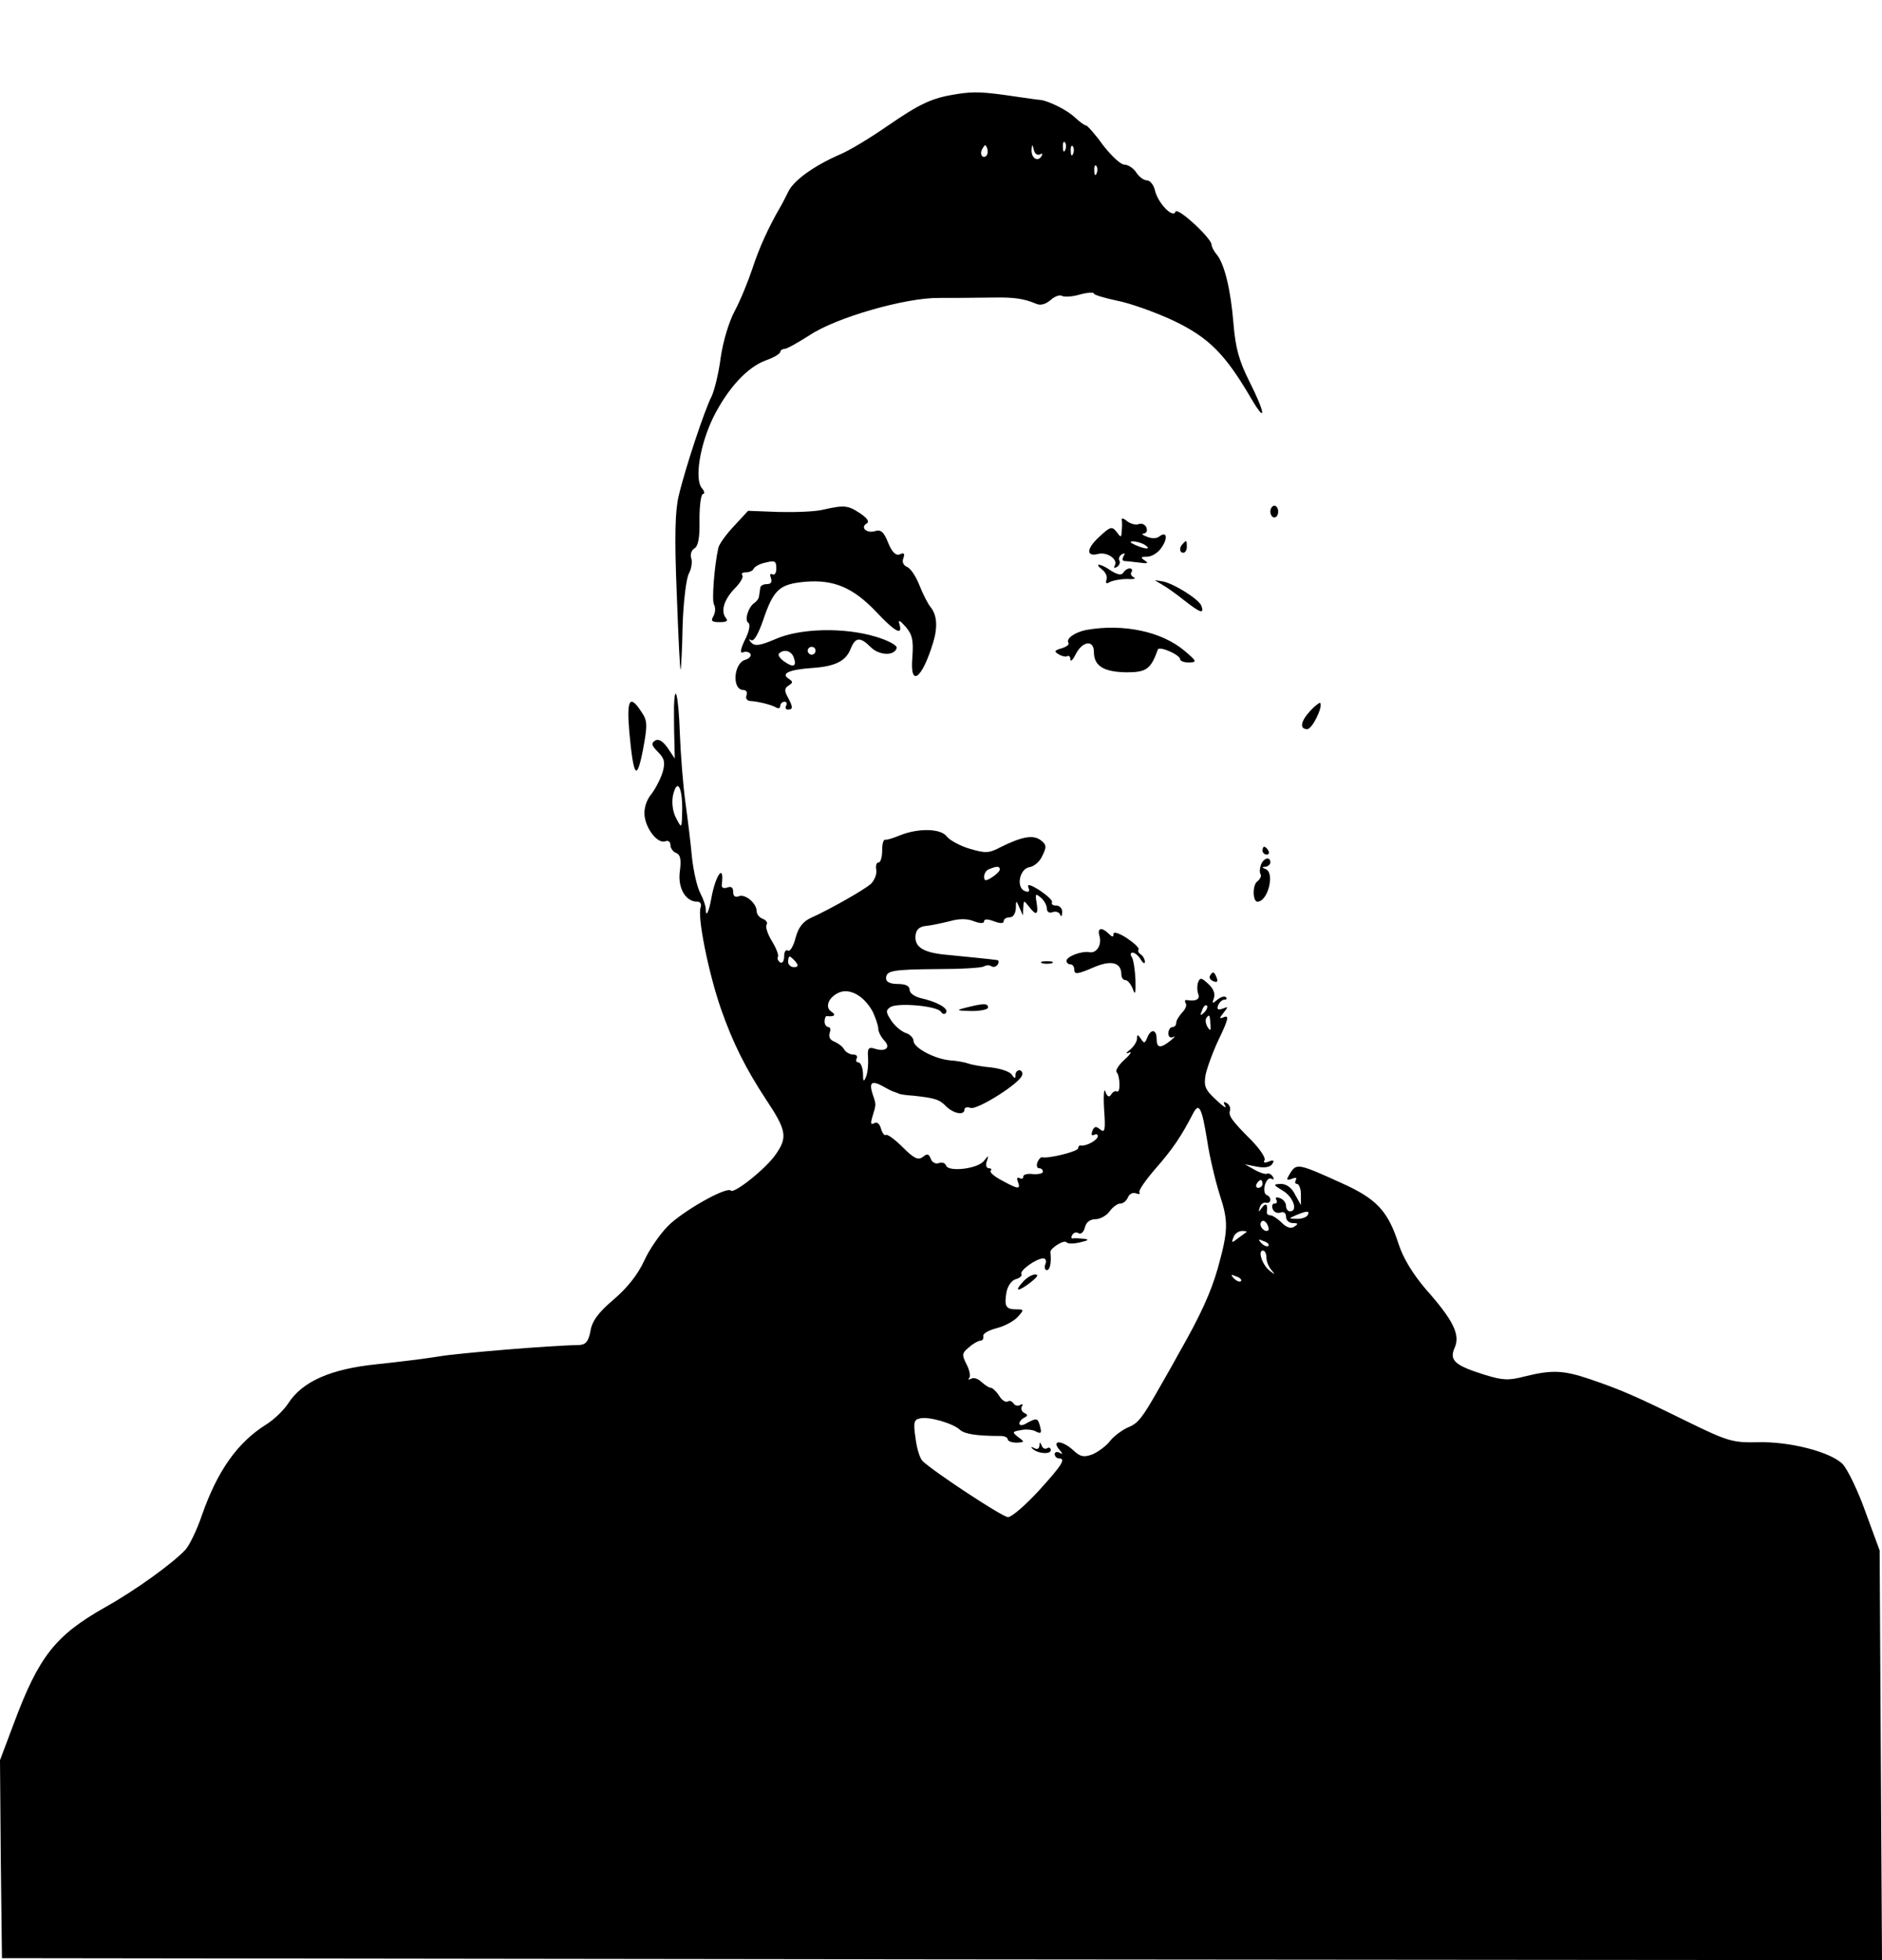 <?xml version="1.0" standalone="no"?>
<!DOCTYPE svg PUBLIC "-//W3C//DTD SVG 20010904//EN"
 "http://www.w3.org/TR/2001/REC-SVG-20010904/DTD/svg10.dtd">
<svg version="1.0" xmlns="http://www.w3.org/2000/svg"
 width="480pt" height="500pt" viewBox="0 0 480 500"
 preserveAspectRatio="xMidYMid meet">

<g transform="translate(0,500) scale(0.1,-0.1)"
fill="#000000" stroke="none">
<path d="M2440 4760 c-63 -10 -92 -23 -179 -83 -42 -29 -96 -62 -121 -72 -64
-28 -117 -66 -130 -95 -7 -14 -16 -32 -21 -40 -30 -52 -53 -103 -70 -155 -11
-33 -31 -82 -45 -108 -15 -28 -30 -78 -36 -120 -5 -39 -16 -83 -23 -98 -17
-32 -68 -185 -84 -254 -9 -36 -11 -105 -5 -248 4 -109 8 -196 10 -195 1 2 4
52 5 112 2 60 9 120 16 133 7 13 9 31 6 39 -3 9 0 20 8 25 10 6 14 28 13 74 0
36 4 65 9 65 5 0 4 7 -3 15 -19 23 -5 110 29 180 37 74 87 129 135 146 20 7
36 17 36 21 0 4 5 8 11 8 6 0 34 16 64 35 67 45 245 96 330 95 23 0 70 0 140
1 52 1 77 -3 108 -16 11 -5 24 -1 37 10 10 9 23 14 29 10 6 -3 27 -2 46 4 19
5 35 6 35 2 0 -3 26 -11 59 -18 32 -6 97 -29 144 -51 90 -43 132 -85 199 -200
39 -66 35 -35 -6 46 -26 52 -35 85 -40 146 -7 87 -23 153 -43 177 -7 8 -13 20
-13 25 0 16 -87 97 -92 84 -6 -18 -44 21 -52 53 -3 15 -13 27 -21 27 -8 0 -20
9 -27 20 -7 11 -21 20 -30 20 -10 0 -34 23 -55 50 -20 28 -40 50 -43 50 -4 0
-16 9 -28 20 -20 19 -64 41 -87 45 -5 0 -32 4 -60 8 -88 13 -109 14 -155 7z
m277 -142 c-3 -8 -6 -5 -6 6 -1 11 2 17 5 13 3 -3 4 -12 1 -19z m-201 -15
c-10 -10 -19 5 -10 18 6 11 8 11 12 0 2 -7 1 -15 -2 -18z m136 3 c7 4 8 2 4
-5 -10 -15 -26 -4 -25 17 1 15 2 15 6 -1 2 -9 9 -14 15 -11z m85 2 c-3 -8 -6
-5 -6 6 -1 11 2 17 5 13 3 -3 4 -12 1 -19z m60 -50 c-3 -8 -6 -5 -6 6 -1 11 2
17 5 13 3 -3 4 -12 1 -19z"/>
<path d="M2100 3700 c-19 -5 -70 -7 -113 -6 l-79 3 -36 -39 c-20 -21 -38 -46
-40 -56 -10 -45 -17 -134 -11 -144 4 -7 4 -19 -1 -29 -8 -13 -5 -16 16 -16 17
0 22 3 15 11 -13 17 -5 46 23 75 15 15 23 30 19 34 -3 4 1 7 9 7 9 0 18 4 20
9 2 5 15 13 31 16 23 6 27 4 27 -15 0 -11 -4 -18 -10 -15 -6 3 -7 -1 -4 -9 4
-11 0 -16 -10 -16 -9 0 -17 -4 -17 -10 -1 -5 -2 -15 -3 -20 0 -6 -6 -14 -12
-18 -16 -11 -26 -45 -15 -51 5 -4 2 -22 -9 -43 -12 -25 -13 -35 -5 -32 7 3 16
1 19 -4 3 -5 -3 -12 -13 -15 -30 -8 -35 -77 -5 -77 7 0 11 -6 8 -13 -3 -8 1
-14 8 -15 21 -1 57 -10 68 -17 6 -3 10 -1 10 4 0 6 5 11 11 11 5 0 7 -4 4 -10
-3 -5 -1 -10 4 -10 14 0 14 6 0 32 -9 16 -8 23 2 29 12 8 12 10 0 18 -20 13 2
23 60 27 60 4 87 18 99 50 12 29 24 30 51 3 21 -21 60 -23 66 -2 2 6 -20 19
-54 29 -80 24 -193 22 -257 -7 -38 -16 -51 -18 -60 -8 -7 8 -7 10 0 6 7 -4 18
16 30 50 27 80 42 93 108 99 73 6 122 -15 181 -77 48 -51 68 -62 59 -31 -4 12
1 10 16 -7 17 -20 20 -34 17 -77 -7 -79 24 -58 53 37 12 40 10 70 -7 91 -6 7
-19 32 -28 55 -9 23 -23 44 -32 47 -9 4 -13 13 -9 22 4 12 2 15 -9 10 -10 -4
-20 5 -30 30 -11 28 -19 34 -34 29 -21 -6 -38 10 -20 20 7 5 0 14 -18 26 -30
20 -40 21 -93 9z m-20 -360 c0 -5 -4 -10 -10 -10 -5 0 -10 5 -10 10 0 6 5 10
10 10 6 0 10 -4 10 -10z m-56 -16 c9 -24 0 -28 -23 -12 -12 8 -18 18 -14 21
12 12 31 7 37 -9z"/>
<path d="M3240 3695 c0 -8 5 -15 10 -15 6 0 10 7 10 15 0 8 -4 15 -10 15 -5 0
-10 -7 -10 -15z"/>
<path d="M2861 3674 c1 -5 1 -18 0 -28 -1 -18 -2 -18 -13 -3 -12 15 -16 14
-44 -12 -33 -30 -35 -52 -3 -44 22 6 52 -14 42 -30 -3 -6 -1 -7 6 -3 6 4 9 11
6 16 -3 5 0 12 6 16 8 4 9 3 5 -4 -4 -7 -4 -12 1 -13 4 0 21 -2 38 -4 21 -3
26 -2 15 5 -12 8 -11 10 6 10 12 0 29 11 37 24 17 25 12 42 -7 27 -6 -5 -20
-5 -31 0 -11 4 -15 8 -8 8 7 1 10 7 7 15 -3 8 -12 12 -20 9 -8 -3 -21 1 -30 8
-8 7 -14 8 -13 3z m59 -64 c18 -12 2 -12 -25 0 -13 6 -15 9 -5 9 8 0 22 -4 30
-9z"/>
<path d="M3017 3613 c-10 -9 -9 -23 1 -23 5 0 9 7 9 15 0 17 -1 18 -10 8z"/>
<path d="M2811 3547 c9 -7 14 -18 11 -26 -3 -9 0 -11 8 -6 7 4 27 8 44 8 17
-1 25 1 18 4 -6 3 -10 9 -6 14 3 5 1 9 -5 9 -5 0 -13 -5 -16 -11 -5 -7 -15 -5
-31 5 -27 19 -46 21 -23 3z"/>
<path d="M2965 3508 c11 -6 36 -24 56 -40 41 -32 51 -35 43 -13 -7 17 -71 57
-99 62 l-20 3 20 -12z"/>
<path d="M2770 3393 c-29 -6 -52 -22 -45 -33 3 -4 -5 -10 -18 -14 -18 -5 -19
-8 -7 -15 8 -5 18 -7 22 -5 4 3 8 -1 8 -8 0 -7 6 -2 13 12 17 35 47 39 47 7 0
-36 25 -51 83 -52 51 0 62 8 80 58 3 10 57 -13 57 -25 0 -4 10 -8 23 -8 20 1
20 3 -12 30 -58 49 -156 70 -251 53z"/>
<path d="M1719 3194 c0 -21 0 -59 1 -84 l1 -45 -18 27 c-13 18 -23 24 -32 19
-11 -7 -9 -13 7 -29 17 -17 19 -27 12 -52 -5 -16 -18 -42 -29 -56 -13 -16 -19
-37 -17 -55 4 -35 34 -72 53 -65 7 3 13 -1 13 -10 0 -8 7 -17 15 -20 10 -4 13
-16 9 -46 -6 -42 14 -78 44 -78 8 0 12 -6 9 -14 -9 -24 20 -168 52 -260 30
-86 63 -152 115 -231 52 -78 55 -96 25 -139 -24 -36 -107 -102 -115 -93 -11
11 -122 -52 -160 -90 -20 -20 -48 -60 -61 -89 -16 -35 -43 -69 -78 -99 -39
-33 -55 -55 -59 -80 -5 -27 -12 -35 -29 -36 -74 -1 -311 -21 -357 -29 -30 -5
-102 -14 -159 -20 -118 -12 -190 -44 -226 -100 -11 -17 -36 -41 -55 -53 -74
-46 -125 -118 -165 -232 -12 -36 -31 -75 -41 -87 -32 -35 -129 -105 -206 -148
-127 -72 -169 -125 -233 -297 l-35 -93 2 -253 3 -252 2398 -3 2397 -2 -3 522
-3 523 -36 98 c-19 54 -46 109 -58 122 -30 31 -136 59 -220 56 -60 -1 -73 2
-177 53 -130 64 -166 80 -248 108 -68 23 -97 24 -166 7 -42 -11 -56 -10 -102
4 -77 24 -91 37 -77 69 15 33 -3 70 -74 150 -33 39 -57 78 -69 115 -27 84 -56
115 -145 155 -110 50 -115 51 -131 26 -11 -18 -11 -20 4 -15 9 4 14 3 10 -3
-3 -6 -2 -10 3 -10 5 0 10 -12 10 -27 l0 -27 -15 27 c-8 17 -22 27 -36 27 -21
-1 -20 -2 6 -18 26 -16 38 -52 17 -52 -5 0 -10 6 -10 14 0 8 -7 17 -16 20 -8
3 -12 2 -9 -4 3 -6 2 -10 -4 -10 -6 0 -8 -6 -5 -14 3 -8 12 -12 20 -9 8 3 14
-1 14 -11 0 -9 8 -16 18 -16 13 0 14 -2 3 -9 -9 -6 -20 -2 -32 10 -11 11 -24
19 -29 19 -6 0 -9 3 -9 8 3 20 -2 25 -12 12 -9 -13 -10 -13 -6 0 2 8 10 14 16
12 14 -3 15 15 1 20 -5 2 -7 13 -4 25 4 13 11 20 17 16 6 -3 7 -1 3 6 -4 6
-11 9 -14 7 -4 -2 -18 2 -32 10 l-25 14 31 -6 c20 -4 34 -1 39 7 6 9 3 11 -9
6 -10 -4 -15 -3 -11 3 4 6 -11 28 -32 50 -53 53 -60 64 -56 77 2 6 -1 15 -8
19 -8 5 -10 3 -4 -7 4 -8 -6 -1 -24 16 -28 26 -31 35 -26 64 4 18 19 60 35 93
22 46 25 58 13 54 -14 -6 -14 -4 -2 11 12 15 12 16 -3 10 -12 -4 -15 -2 -11 9
3 7 10 14 16 14 6 0 7 3 4 6 -4 4 -13 1 -22 -6 -13 -11 -14 -10 -9 4 4 11 -1
24 -14 36 -17 16 -21 17 -26 5 -3 -8 -3 -22 0 -30 6 -14 -6 -20 -29 -16 -5 1
-6 -3 -3 -8 4 -5 -1 -16 -9 -24 -8 -9 -15 -20 -15 -26 0 -6 -4 -11 -10 -11 -5
0 -10 -7 -10 -16 0 -9 5 -13 13 -9 6 4 3 -1 -7 -9 -26 -21 -36 -20 -36 4 0 25
-15 26 -24 3 -6 -15 -8 -15 -16 -3 -8 12 -10 12 -10 1 0 -8 -8 -20 -17 -28
-12 -9 -13 -12 -3 -8 8 4 3 -5 -12 -18 -15 -14 -24 -28 -20 -32 9 -9 10 -55 1
-49 -4 2 -11 -1 -15 -8 -5 -8 -10 -6 -15 8 -3 10 -5 -10 -3 -45 4 -54 2 -62
-10 -52 -11 9 -15 8 -20 -4 -3 -9 -2 -13 4 -10 6 3 10 2 10 -3 0 -10 -29 -26
-42 -24 -5 1 -8 -2 -8 -7 0 -8 -75 -27 -92 -23 -3 1 -9 -5 -12 -13 -3 -8 -1
-15 4 -15 6 0 10 -4 10 -9 0 -4 -11 -7 -25 -6 -14 2 -25 -1 -25 -6 0 -6 -4 -7
-10 -4 -6 3 -7 -1 -4 -9 8 -21 1 -20 -41 3 -19 10 -32 21 -28 25 3 3 1 6 -5 6
-6 0 -9 8 -5 18 5 16 5 16 -8 0 -17 -20 -91 -28 -96 -11 -3 7 -11 9 -19 6 -7
-3 -17 2 -20 11 -5 13 -9 14 -20 5 -12 -9 -22 -5 -51 24 -20 20 -39 34 -43 32
-4 -3 -10 5 -13 16 -4 13 -10 18 -17 14 -9 -5 -10 -1 -5 16 10 33 10 31 1 57
-10 31 -3 37 26 21 12 -7 26 -14 31 -15 4 -1 8 -3 10 -4 1 -1 18 -4 37 -5 54
-6 66 -9 84 -28 19 -18 46 -23 46 -7 0 5 7 7 15 4 16 -7 129 64 132 84 2 6 -2
12 -7 12 -6 0 -10 -6 -10 -12 0 -10 -2 -10 -9 0 -4 8 -28 16 -52 19 -24 2 -51
7 -59 10 -8 3 -29 7 -45 8 -40 3 -95 32 -95 50 0 7 -9 17 -20 20 -11 4 -28 18
-37 32 -14 21 -14 26 -2 34 19 12 120 3 129 -12 5 -7 10 -7 13 -2 7 11 -24 28
-65 37 -16 4 -28 13 -28 21 0 10 -10 15 -30 15 -19 0 -30 5 -30 14 0 20 14 23
132 24 59 0 112 3 118 7 5 3 14 4 19 0 5 -3 12 -1 16 5 3 5 3 11 -2 11 -13 2
-74 8 -124 13 -62 5 -86 19 -84 48 1 16 9 24 26 26 13 1 40 7 61 12 24 7 45 7
62 0 16 -6 26 -6 26 0 0 6 9 6 25 0 16 -6 25 -6 25 0 0 6 7 10 15 10 9 0 15 9
16 23 0 21 1 21 9 2 l9 -20 1 20 c1 19 1 19 14 3 19 -25 25 -22 20 9 -4 23 -3
25 11 13 8 -7 15 -19 15 -27 0 -9 6 -13 14 -10 8 3 17 1 20 -6 2 -7 5 -4 5 6
1 9 -6 17 -15 17 -8 0 -13 3 -11 8 3 4 -11 17 -30 30 -25 16 -34 18 -30 8 4
-10 1 -13 -9 -9 -23 9 -14 57 12 61 12 2 27 15 33 30 11 22 10 28 -5 39 -19
14 -47 9 -100 -17 -32 -17 -40 -17 -81 -5 -24 7 -51 22 -58 31 -15 21 -73 22
-120 3 -17 -7 -33 -12 -37 -11 -5 1 -8 -11 -8 -28 0 -16 -4 -30 -9 -30 -6 0
-8 -9 -6 -19 2 -11 -5 -27 -14 -36 -19 -16 -103 -64 -154 -87 -19 -9 -31 -24
-38 -51 -5 -20 -14 -35 -19 -32 -6 4 -10 -3 -10 -15 0 -12 -5 -18 -10 -15 -6
4 -8 10 -6 14 3 4 -4 22 -15 40 -11 18 -17 36 -14 42 4 5 -1 12 -9 15 -9 3
-16 12 -16 19 0 21 -29 45 -45 39 -10 -4 -15 0 -15 11 0 11 -5 15 -15 11 -9
-3 -15 -1 -14 7 7 57 -16 26 -27 -36 -6 -34 -14 -49 -14 -26 0 8 -6 26 -14 41
-8 15 -17 55 -21 90 -3 35 -11 99 -17 143 -6 44 -12 122 -14 174 -3 94 -13
138 -15 65z m21 -257 c-1 -51 -1 -52 -15 -25 -9 16 -12 38 -9 57 10 46 24 27
24 -32z m810 -155 c0 -4 -9 -13 -20 -20 -16 -10 -20 -10 -20 2 0 8 6 17 13 19
19 8 27 8 27 -1z m-521 -235 c8 -10 7 -14 -4 -14 -8 0 -15 6 -15 14 0 7 2 13
4 13 2 0 9 -6 15 -13z m197 -128 c7 -15 14 -35 14 -43 0 -8 7 -21 15 -30 18
-18 4 -30 -24 -21 -16 5 -19 1 -17 -24 1 -16 -1 -37 -5 -47 -6 -15 -8 -14 -8
9 -1 15 -6 27 -12 27 -5 0 -7 5 -4 10 3 6 -1 10 -9 10 -8 0 -19 6 -23 13 -4 8
-16 16 -25 20 -11 4 -15 12 -12 22 3 8 2 15 -3 15 -5 0 -10 7 -10 14 0 8 3 15
6 14 19 -2 24 3 12 11 -19 12 -7 39 21 50 28 10 63 -11 84 -50z m845 -2 c-10
-9 -11 -8 -5 6 3 10 9 15 12 12 3 -3 0 -11 -7 -18z m16 -29 c2 -17 0 -19 -7
-8 -5 8 -6 18 -4 22 8 12 10 10 11 -14z m-8 -298 c6 -41 21 -103 32 -138 22
-67 22 -90 -5 -187 -18 -63 -44 -120 -101 -220 -18 -33 -40 -71 -48 -85 -43
-76 -54 -91 -80 -101 -15 -7 -36 -22 -46 -35 -10 -13 -31 -28 -45 -34 -22 -8
-31 -6 -48 10 -28 26 -57 28 -37 3 10 -11 10 -14 2 -9 -7 4 -13 2 -13 -3 0 -6
5 -11 10 -11 20 0 9 -17 -51 -83 -34 -37 -69 -67 -78 -67 -14 0 -187 114 -218
143 -7 7 -15 33 -18 59 -6 40 -4 47 12 50 23 5 84 -13 101 -29 12 -11 42 -16
105 -16 9 0 17 -4 17 -8 0 -5 10 -9 23 -9 20 1 21 2 4 14 -16 13 -16 14 7 18
13 3 31 1 39 -4 12 -6 14 -3 10 12 -6 23 -8 24 -34 10 -11 -7 -19 -7 -19 -1 0
5 6 12 13 15 9 5 9 7 -1 12 -6 3 -9 11 -6 16 4 6 2 8 -4 4 -6 -3 -13 -2 -17 4
-4 6 -10 8 -15 5 -5 -3 -15 3 -22 15 -7 11 -17 20 -21 20 -5 0 -15 7 -24 15
-8 8 -20 12 -26 8 -7 -3 -9 -3 -5 2 4 4 1 20 -7 35 -12 24 -12 28 6 43 10 9
24 17 29 17 6 0 9 5 8 12 -2 6 14 15 34 20 20 5 44 18 54 29 16 18 16 19 -4
19 -27 0 -31 8 -25 44 3 16 14 31 24 33 10 3 17 9 14 13 -5 9 38 40 56 40 6 0
9 -7 5 -15 -3 -8 -1 -15 4 -15 8 0 12 20 9 46 -1 10 36 33 41 25 3 -4 19 -4
35 0 21 5 24 7 10 9 -11 1 -24 2 -28 1 -5 -1 -6 3 -2 9 3 6 11 8 16 4 6 -3 13
3 16 15 3 13 13 21 27 21 12 0 28 9 36 20 8 11 20 20 28 20 7 0 15 7 19 16 3
8 12 13 20 10 8 -3 12 -2 9 2 -3 5 16 32 42 62 43 49 65 82 94 138 16 32 23
18 37 -68z m141 -110 c0 -5 -5 -10 -11 -10 -5 0 -7 5 -4 10 3 6 8 10 11 10 2
0 4 -4 4 -10z m115 -80 c-3 -5 -16 -10 -28 -9 -21 0 -21 1 -2 9 28 12 37 12
30 0z m-100 -38 c-8 -8 -25 10 -19 20 4 6 9 5 15 -3 4 -7 6 -15 4 -17z m-56
-5 c-2 -1 -12 -9 -22 -16 -15 -12 -17 -12 -11 3 3 9 13 16 22 16 8 0 13 -1 11
-3z m56 -35 c-3 -3 -11 0 -18 7 -9 10 -8 11 6 5 10 -3 15 -9 12 -12z m-5 -30
c0 -10 6 -24 13 -32 10 -12 9 -12 -4 -2 -19 14 -32 52 -18 52 5 0 9 -8 9 -18z
m-65 -60 c-3 -3 -11 0 -18 7 -9 10 -8 11 6 5 10 -3 15 -9 12 -12z"/>
<path d="M2608 1729 c-23 -25 -10 -24 22 1 16 13 20 19 10 19 -8 0 -23 -9 -32
-20z"/>
<path d="M2651 1312 c-1 -8 -6 -10 -13 -6 -7 4 -10 3 -5 -1 12 -13 47 -16 47
-4 0 5 -4 8 -9 5 -5 -4 -12 0 -14 6 -4 10 -6 10 -6 0z"/>
<path d="M1605 3133 c11 -117 19 -127 35 -45 12 64 11 74 -4 96 -30 46 -38 32
-31 -51z"/>
<path d="M3342 3187 c-25 -27 -28 -47 -8 -47 13 0 41 58 33 67 -2 1 -13 -7
-25 -20z"/>
<path d="M3220 2830 c0 -5 5 -10 11 -10 5 0 7 5 4 10 -3 6 -8 10 -11 10 -2 0
-4 -4 -4 -10z"/>
<path d="M3216 2794 c-3 -9 -4 -19 -1 -24 3 -4 -1 -13 -9 -19 -12 -10 -11 -51
1 -51 27 0 45 74 21 83 -10 4 -10 6 0 6 6 1 12 6 12 11 0 16 -17 12 -24 -6z"/>
<path d="M2804 2613 c7 -23 -7 -45 -25 -42 -20 4 -59 -11 -59 -22 0 -5 5 -9
10 -9 6 0 10 -6 10 -14 0 -12 9 -11 46 5 47 21 74 15 74 -17 0 -8 5 -14 10
-14 6 0 14 -10 19 -22 6 -18 8 -13 7 22 -1 25 -5 51 -9 58 -5 7 -4 12 2 12 5
0 15 -8 20 -17 6 -10 11 -13 11 -6 0 6 -5 15 -10 18 -6 4 -9 9 -6 13 2 4 -12
17 -30 29 -20 13 -34 17 -34 11 0 -9 -3 -9 -12 0 -18 18 -30 15 -24 -5z"/>
<path d="M2658 2543 c6 -2 18 -2 25 0 6 3 1 5 -13 5 -14 0 -19 -2 -12 -5z"/>
<path d="M3086 2511 c-3 -5 1 -11 9 -14 9 -4 12 -1 8 9 -6 16 -10 17 -17 5z"/>
<path d="M2465 2430 c-28 -7 -27 -8 13 -9 23 0 42 4 42 9 0 11 -11 11 -55 0z"/>
</g>
</svg>
